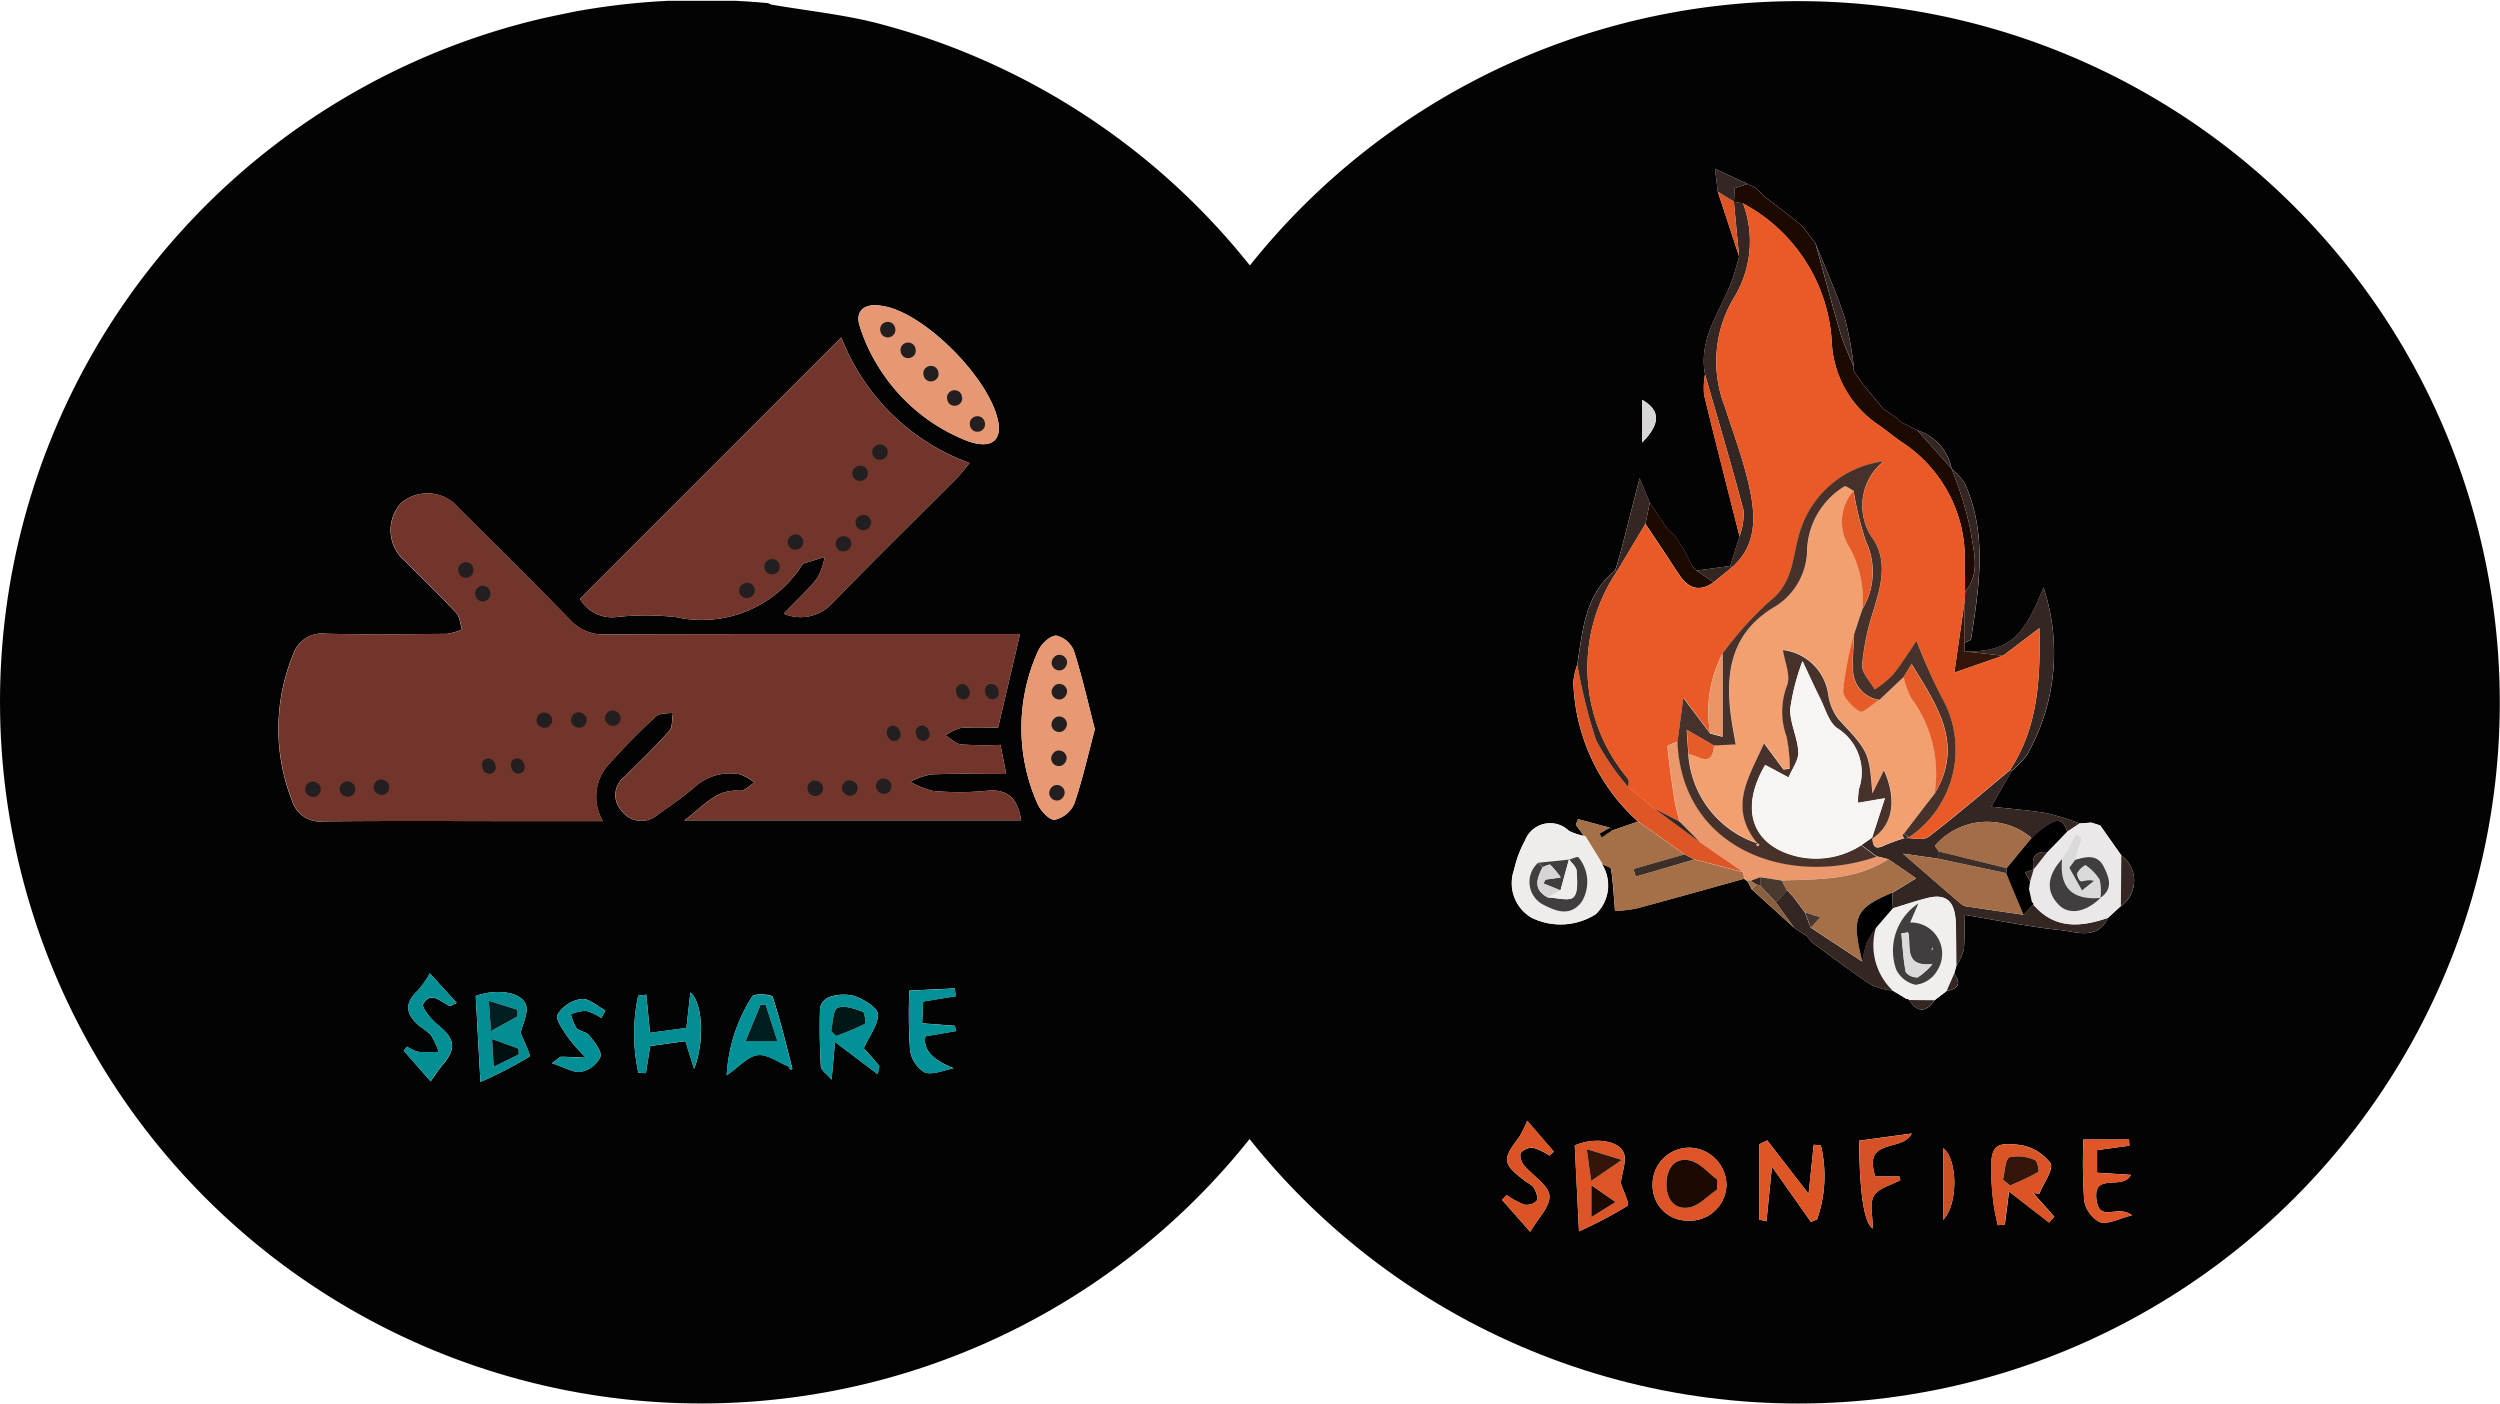 <svg xmlns="http://www.w3.org/2000/svg" xmlns:xlink="http://www.w3.org/1999/xlink" width="114" height="64" viewBox="0 0 114 64">
  <defs>
    <style>
      .cls-1 {
        fill: #fff;
      }

      .cls-2 {
        clip-path: url(#clip-path);
      }

      .cls-3 {
        fill: #030303;
      }

      .cls-4 {
        fill: #71352b;
      }

      .cls-5 {
        fill: #e59873;
      }

      .cls-6 {
        fill: #e79974;
      }

      .cls-7 {
        fill: #048d92;
      }

      .cls-8 {
        fill: #038d92;
      }

      .cls-9 {
        fill: #029197;
      }

      .cls-10 {
        fill: #029196;
      }

      .cls-11 {
        fill: #038f94;
      }

      .cls-12 {
        fill: #029096;
      }

      .cls-13 {
        fill: #001f20;
      }

      .cls-14 {
        fill: #000f10;
      }

      .cls-15 {
        fill: #001d1e;
      }

      .cls-16 {
        fill: #001717;
      }

      .cls-17 {
        fill: #231f20;
      }

      .cls-18 {
        clip-path: url(#clip-path-2);
      }

      .cls-19 {
        fill: #040303;
      }

      .cls-20 {
        fill: #332623;
      }

      .cls-21 {
        fill: #a56f47;
      }

      .cls-22 {
        fill: #1c0a02;
      }

      .cls-23 {
        fill: #eeedec;
      }

      .cls-24 {
        fill: #ea986c;
      }

      .cls-25 {
        fill: #eae8e8;
      }

      .cls-26 {
        fill: #f0efee;
      }

      .cls-27 {
        fill: #df5626;
      }

      .cls-28 {
        fill: #dd5526;
      }

      .cls-29 {
        fill: #db5426;
      }

      .cls-30 {
        fill: #d65226;
      }

      .cls-31 {
        fill: #e15626;
      }

      .cls-32 {
        fill: #cd4f25;
      }

      .cls-33 {
        fill: #331609;
      }

      .cls-34 {
        fill: #d7d5d5;
      }

      .cls-35 {
        fill: #8a5f3e;
      }

      .cls-36 {
        fill: #ea5a26;
      }

      .cls-37 {
        fill: #f3a071;
      }

      .cls-38 {
        fill: #46322a;
      }

      .cls-39 {
        fill: #f6f5f4;
      }

      .cls-40 {
        fill: #a36e47;
      }

      .cls-41 {
        fill: #3d2f28;
      }

      .cls-42 {
        fill: #413e3f;
      }

      .cls-43 {
        fill: #49382e;
      }

      .cls-44 {
        fill: #dbdada;
      }

      .cls-45 {
        fill: #eb9567;
      }

      .cls-46 {
        fill: #e55c29;
      }
    </style>
    <clipPath id="clip-path">
      <circle id="Ellipse_5169" data-name="Ellipse 5169" class="cls-1" cx="32" cy="32" r="32" transform="translate(-21755 -22269)"/>
    </clipPath>
    <clipPath id="clip-path-2">
      <circle id="Ellipse_5167" data-name="Ellipse 5167" class="cls-1" cx="32" cy="32" r="32" transform="translate(-22083 -22269)"/>
    </clipPath>
  </defs>
  <g id="Group_19280" data-name="Group 19280" transform="translate(21830 21922)">
    <g id="Mask_Group_664" data-name="Mask Group 664" class="cls-2" transform="translate(-75 347)">
      <g id="b" transform="translate(-21755 -22268.963)">
        <g id="c">
          <g id="Group_19276" data-name="Group 19276">
            <g id="Group_19275" data-name="Group 19275">
              <path id="Path_39172" data-name="Path 39172" class="cls-3" d="M28.68,0h6.2a.955.955,0,0,0,.294.173C36.756.447,38.365.612,39.92,1A31.983,31.983,0,1,1,.779,39.079c-.27-1.267-.521-2.54-.779-3.81V28.68c.19-.923.4-1.843.571-2.77A32.03,32.03,0,0,1,24.773.793C26.071.509,27.377.262,28.68,0ZM27.49,37.405a2.188,2.188,0,0,1,.327-2.653,29.523,29.523,0,0,1,2.109-2.134c.163-.15.5-.109.762-.155-.052.282-.014.649-.177.834-.641.723-1.347,1.392-2.031,2.078a1.052,1.052,0,0,0-.146,1.549,1.114,1.114,0,0,0,1.639.2c.577-.412,1.17-.809,1.7-1.273a2.416,2.416,0,0,1,2.058-.581,2.19,2.19,0,0,1,.669.379c-.222.132-.453.391-.663.373-1.11-.091-1.648.719-2.533,1.347H46.562c-.15-.968-.573-1.458-1.613-1.341a12.883,12.883,0,0,1-2.418,0,3.562,3.562,0,0,1-1.022-.422,3.565,3.565,0,0,1,.966-.332c1.112-.041,2.226-.016,3.407-.016-.1-.525-.175-.892-.262-1.328a16.754,16.754,0,0,1-1.777-.019c-.255-.027-.488-.268-.729-.412a2.195,2.195,0,0,1,.7-.34c.6-.051,1.207-.016,1.7-.016.352-1.5.669-2.859,1-4.265H45.446c-5.942,0-11.886-.01-17.828.014A2.038,2.038,0,0,1,26,28.233c-1.664-1.714-3.367-3.392-5.061-5.079a1.859,1.859,0,0,0-2.653-.251,1.84,1.84,0,0,0,.2,2.663c.768.785,1.567,1.541,2.315,2.344.167.179.181.5.266.756a2.738,2.738,0,0,1-.694.2c-1.841.017-3.683.043-5.522-.006a1.393,1.393,0,0,0-1.491.956,8.941,8.941,0,0,0-.041,6.669,1.336,1.336,0,0,0,1.413.935c2.875-.033,5.75-.014,8.622-.014h4.127Zm8.249-9.458a1.957,1.957,0,0,0,2.167-.43c1.885-1.95,3.825-3.847,5.74-5.769.192-.192.354-.418.566-.673a9.85,9.85,0,0,1-5.845-5.728L26.446,27.269a1.689,1.689,0,0,0,1.675.83,12.124,12.124,0,0,1,2.708.006,5.434,5.434,0,0,0,5.746-2.379.176.176,0,0,1,.068-.068c.321-.1.643-.2.964-.3a3.173,3.173,0,0,1-.34.974c-.428.54-.945,1.009-1.528,1.615Zm4.193-14.073c-.7.006-.906.426-.729.96a7.858,7.858,0,0,0,.884,1.9A8.292,8.292,0,0,0,44.1,20.065c1.044.387,1.588.027,1.419-.873-.358-1.907-3.221-4.838-5.133-5.252-.157-.035-.317-.049-.449-.068Zm9.993,19.342c-.305-1.178-.575-2.391-.952-3.569a1.163,1.163,0,0,0-.809-.7c-.278,0-.688.381-.822.69a8.484,8.484,0,0,0-.031,6.982c.134.315.54.748.781.725a1.28,1.28,0,0,0,.89-.717c.373-1.079.62-2.2.943-3.409ZM21.91,49.3a19,19,0,0,0,2.231-1.153c.08-.054-.276-.76-.4-1.083.091-.42.36-.908.243-1.273-.19-.6-1.337-.758-2.292-.412.064,1.158.128,2.338.216,3.921Zm9.74-.6c.5-1.258.381-3.042-.169-3.479L31.3,46.836l-1.66.224-.169-1.738-.367.041a8.232,8.232,0,0,0,.008,3.526l.34.01c.062-.391.124-.781.2-1.236.554-.078,1.085-.15,1.6-.222.124.389.222.7.4,1.263Zm1.483.3c.577-.4.976-.877,1.421-.925s.941.33,1.415.521c.019.192.171.126.163.1-.28-1.1-.546-2.206-.9-3.281-.035-.109-.83-.167-.929-.017a7.383,7.383,0,0,0-1.164,3.6Zm6.257-1.24c.272-.6.671-1.1.639-1.559-.021-.3-.63-.655-1.042-.816a2.033,2.033,0,0,0-1.133.029.712.712,0,0,0-.459.49c-.035.9-.012,1.8.035,2.7.008.15.231.29.492.589.058-.657.1-1.087.154-1.718l1.948,1.471c.047-.268.089-.354.064-.385-.266-.319-.542-.628-.7-.8ZM19.638,49.276c.206-.286.354-.525.535-.739.653-.764.579-1.205-.2-1.831-.307-.247-.762-.812-.676-.956.363-.622.8-.091,1.209.086.039.016.109-.045.321-.14-.428-.47-.818-.9-1.226-1.349a4.481,4.481,0,0,1-.552.791c-.649.591-.519,1.11.082,1.617a2.994,2.994,0,0,1,.527.42,4.115,4.115,0,0,1,.352.754,7.055,7.055,0,0,1-.929,0,1.909,1.909,0,0,1-.523-.239l-.148.185c.393.447.785.894,1.234,1.407ZM43.5,48.681q-1.489-.585-1.3-1.464l1.38-.237-.031-.241-1.5-.115c.016-.371.029-.682.045-.993.533-.087,1.007-.165,1.481-.241l-.033-.358c-.686.033-1.372.068-2.076.1a24.191,24.191,0,0,0,.031,2.7,1.4,1.4,0,0,0,.663,1.03c.375.136.884-.107,1.337-.187Zm-16.08-2.3.189-.342c-.365-.19-.752-.56-1.094-.523a1.543,1.543,0,0,0-1.09.711c-.111.235.278.744.507,1.087a8.05,8.05,0,0,0,.791.882c-.377-.017-.754-.039-1.131-.047-.051,0-.1.066-.43.294.568.183.974.445,1.335.391a1.24,1.24,0,0,0,.884-.686c.068-.27-.286-.68-.519-.978-.126-.161-.437-.173-.575-.33a2.025,2.025,0,0,1-.251-.63,1.957,1.957,0,0,1,.682-.157,2.6,2.6,0,0,1,.7.327Z"/>
              <path id="Path_39173" data-name="Path 39173" class="cls-4" d="M27.49,37.405H23.364c-2.875,0-5.75-.019-8.622.014a1.334,1.334,0,0,1-1.413-.935,8.941,8.941,0,0,1,.041-6.669,1.391,1.391,0,0,1,1.491-.956c1.839.049,3.681.023,5.522.006a2.609,2.609,0,0,0,.694-.2c-.086-.257-.1-.577-.266-.756-.748-.8-1.547-1.559-2.315-2.344a1.84,1.84,0,0,1-.2-2.663,1.859,1.859,0,0,1,2.653.251c1.695,1.685,3.4,3.363,5.061,5.079a2.038,2.038,0,0,0,1.615.659c5.942-.021,11.886-.014,17.828-.014h1.061c-.328,1.405-.645,2.762-1,4.265-.49,0-1.1-.033-1.7.016a2.175,2.175,0,0,0-.7.34c.243.144.474.383.729.412a16.754,16.754,0,0,0,1.777.019c.086.435.157.8.262,1.328-1.18,0-2.3-.025-3.407.016a3.457,3.457,0,0,0-.966.332,3.562,3.562,0,0,0,1.022.422,12.721,12.721,0,0,0,2.418,0c1.038-.117,1.464.375,1.613,1.341H31.212c.884-.626,1.423-1.436,2.533-1.347.21.017.441-.241.663-.373a2.19,2.19,0,0,0-.669-.379,2.427,2.427,0,0,0-2.058.581c-.533.465-1.125.861-1.7,1.273a1.114,1.114,0,0,1-1.639-.2,1.053,1.053,0,0,1,.146-1.549c.684-.686,1.39-1.353,2.031-2.078.163-.185.122-.55.177-.834-.259.047-.6,0-.762.155a29.521,29.521,0,0,0-2.109,2.134A2.188,2.188,0,0,0,27.5,37.4Z"/>
              <path id="Path_39174" data-name="Path 39174" class="cls-4" d="M35.739,27.947c.583-.6,1.1-1.075,1.528-1.615a3.173,3.173,0,0,0,.34-.974c-.321.1-.643.2-.964.3-.027.008-.051.041-.068.068a5.434,5.434,0,0,1-5.746,2.379,12.01,12.01,0,0,0-2.708-.006,1.689,1.689,0,0,1-1.675-.83L38.367,15.35a9.85,9.85,0,0,0,5.845,5.728c-.212.255-.373.478-.566.673-1.915,1.922-3.854,3.817-5.74,5.769a1.957,1.957,0,0,1-2.167.43Z"/>
              <path id="Path_39175" data-name="Path 39175" class="cls-5" d="M39.934,13.874c.132.019.293.035.449.068,1.913.416,4.774,3.347,5.133,5.252.169.9-.375,1.26-1.419.873a8.3,8.3,0,0,1-4.008-3.328,7.931,7.931,0,0,1-.884-1.9c-.177-.535.035-.954.729-.96Z"/>
              <path id="Path_39176" data-name="Path 39176" class="cls-6" d="M49.927,33.216c-.323,1.207-.57,2.331-.943,3.409a1.28,1.28,0,0,1-.89.717c-.239.023-.647-.41-.781-.725a8.477,8.477,0,0,1,.031-6.982c.136-.309.544-.692.822-.69a1.155,1.155,0,0,1,.809.7C49.351,30.826,49.622,32.039,49.927,33.216Z"/>
              <path id="Path_39177" data-name="Path 39177" class="cls-7" d="M21.91,49.3c-.087-1.584-.152-2.762-.216-3.921.954-.346,2.1-.185,2.292.412.117.365-.152.855-.243,1.273.122.323.48,1.028.4,1.083A19.462,19.462,0,0,1,21.912,49.3Zm.48-2.317c.544-.3.881-.488,1.217-.673v-.3l-1.312-.41c.037.533.056.83.1,1.384Zm.049.363.074,1.26,1.145-.564-.017-.262c-.352-.126-.7-.255-1.2-.433Z"/>
              <path id="Path_39178" data-name="Path 39178" class="cls-8" d="M31.65,48.7c-.181-.566-.28-.875-.4-1.263-.515.072-1.044.146-1.6.222-.072.455-.134.846-.2,1.236l-.34-.01a8.263,8.263,0,0,1-.008-3.526l.367-.041.169,1.738,1.66-.224.183-1.611c.55.437.663,2.222.169,3.479Z"/>
              <path id="Path_39179" data-name="Path 39179" class="cls-9" d="M33.133,49.007a7.383,7.383,0,0,1,1.164-3.6c.1-.148.894-.089.929.017.358,1.075.624,2.181.9,3.281.006.025-.146.091-.163-.1-.472-.19-.966-.57-1.415-.521s-.842.525-1.421.925ZM34,47.437h1.45c-.192-.6-.363-1.123-.533-1.648l-.237-.008L34,47.437Z"/>
              <path id="Path_39180" data-name="Path 39180" class="cls-10" d="M39.39,47.767c.154.175.43.484.7.8.025.029-.016.117-.064.385l-1.948-1.471c-.056.634-.1,1.061-.154,1.718-.259-.3-.484-.439-.492-.589-.047-.9-.068-1.8-.035-2.7a.712.712,0,0,1,.459-.49,2.016,2.016,0,0,1,1.133-.029c.412.161,1.02.513,1.042.816.031.465-.367.956-.639,1.559ZM37.9,46.974l.231.227a12.988,12.988,0,0,0,1.3-.548c.06-.033,0-.527-.087-.558-.375-.126-.853-.311-1.151-.171-.214.1-.2.682-.292,1.048Z"/>
              <path id="Path_39181" data-name="Path 39181" class="cls-11" d="M19.638,49.276c-.449-.511-.842-.958-1.234-1.407l.148-.185a1.878,1.878,0,0,0,.523.239,7.053,7.053,0,0,0,.929,0,4.388,4.388,0,0,0-.352-.754,2.924,2.924,0,0,0-.527-.42c-.6-.507-.729-1.026-.082-1.617a4.481,4.481,0,0,0,.552-.791l1.226,1.349c-.21.1-.282.157-.321.14-.408-.177-.847-.706-1.209-.086-.084.144.369.709.676.956.781.626.855,1.067.2,1.831-.181.212-.33.453-.535.739Z"/>
              <path id="Path_39182" data-name="Path 39182" class="cls-9" d="M43.5,48.681c-.451.08-.962.323-1.337.187a1.42,1.42,0,0,1-.663-1.03,24.667,24.667,0,0,1-.031-2.7l2.076-.1.033.358c-.474.078-.949.155-1.481.241-.014.311-.027.62-.045.993l1.5.115.031.241-1.38.237q-.192.877,1.3,1.464Z"/>
              <path id="Path_39183" data-name="Path 39183" class="cls-12" d="M27.42,46.385a2.543,2.543,0,0,0-.7-.327,1.948,1.948,0,0,0-.682.157,2.025,2.025,0,0,0,.251.63c.138.157.449.169.575.33.233.3.587.708.519.978a1.235,1.235,0,0,1-.884.686c-.36.054-.768-.208-1.335-.391.327-.227.379-.3.43-.294.377.008.754.029,1.131.047a8.255,8.255,0,0,1-.791-.882c-.231-.342-.618-.851-.507-1.087a1.547,1.547,0,0,1,1.09-.711c.342-.037.727.332,1.094.523l-.189.342Z"/>
              <path id="Path_39184" data-name="Path 39184" class="cls-13" d="M22.39,46.984c-.039-.554-.058-.851-.1-1.384l1.312.41v.3l-1.217.673Z"/>
              <path id="Path_39185" data-name="Path 39185" class="cls-14" d="M22.44,47.347l1.2.433.017.262-1.145.564-.074-1.26Z"/>
              <path id="Path_39186" data-name="Path 39186" class="cls-15" d="M34,47.439l.68-1.656.237.008c.169.525.34,1.05.533,1.648H34Z"/>
              <path id="Path_39187" data-name="Path 39187" class="cls-16" d="M37.9,46.974c.089-.367.078-.949.292-1.048.3-.14.777.045,1.151.171.087.029.148.525.087.558a13.183,13.183,0,0,1-1.3.548l-.231-.227Z"/>
            </g>
            <rect id="Rectangle_7489" data-name="Rectangle 7489" class="cls-17" width="0.711" height="0.711" rx="0.356" transform="matrix(0.866, 0.5, -0.5, 0.866, 41.281, 15.453)"/>
            <rect id="Rectangle_7490" data-name="Rectangle 7490" class="cls-17" width="0.711" height="0.711" rx="0.356" transform="matrix(0.866, 0.5, -0.5, 0.866, 43.399, 17.626)"/>
            <rect id="Rectangle_7491" data-name="Rectangle 7491" class="cls-17" width="0.711" height="0.711" rx="0.356" transform="matrix(0.866, 0.5, -0.5, 0.866, 40.352, 14.508)"/>
            <rect id="Rectangle_7492" data-name="Rectangle 7492" class="cls-17" width="0.711" height="0.711" rx="0.356" transform="matrix(0.866, 0.5, -0.5, 0.866, 42.321, 16.515)"/>
            <rect id="Rectangle_7493" data-name="Rectangle 7493" class="cls-17" width="0.711" height="0.711" rx="0.356" transform="matrix(0.866, 0.5, -0.5, 0.866, 44.44, 18.811)"/>
            <rect id="Rectangle_7494" data-name="Rectangle 7494" class="cls-17" width="0.711" height="0.711" rx="0.356" transform="translate(48.554 31.067) rotate(74.61)"/>
            <rect id="Rectangle_7495" data-name="Rectangle 7495" class="cls-17" width="0.711" height="0.711" rx="0.356" transform="translate(48.535 34.103) rotate(74.61)"/>
            <rect id="Rectangle_7496" data-name="Rectangle 7496" class="cls-17" width="0.711" height="0.711" rx="0.356" transform="translate(48.555 29.741) rotate(74.61)"/>
            <rect id="Rectangle_7497" data-name="Rectangle 7497" class="cls-17" width="0.711" height="0.711" rx="0.356" transform="translate(48.549 32.552) rotate(74.61)"/>
            <rect id="Rectangle_7498" data-name="Rectangle 7498" class="cls-17" width="0.711" height="0.711" rx="0.356" transform="translate(48.445 35.676) rotate(74.61)"/>
            <rect id="Rectangle_7499" data-name="Rectangle 7499" class="cls-17" width="0.711" height="0.711" rx="0.356" transform="matrix(-0.466, 0.885, -0.885, -0.466, 39.7, 21.396)"/>
            <rect id="Rectangle_7500" data-name="Rectangle 7500" class="cls-17" width="0.711" height="0.711" rx="0.356" transform="matrix(-0.466, 0.885, -0.885, -0.466, 35.685, 25.655)"/>
            <rect id="Rectangle_7501" data-name="Rectangle 7501" class="cls-17" width="0.711" height="0.711" rx="0.356" transform="matrix(-0.466, 0.885, -0.885, -0.466, 40.608, 20.432)"/>
            <rect id="Rectangle_7502" data-name="Rectangle 7502" class="cls-17" width="0.711" height="0.711" rx="0.356" transform="matrix(-0.466, 0.885, -0.885, -0.466, 38.941, 24.609)"/>
            <rect id="Rectangle_7503" data-name="Rectangle 7503" class="cls-17" width="0.711" height="0.711" rx="0.356" transform="matrix(-0.466, 0.885, -0.885, -0.466, 39.848, 23.643)"/>
            <rect id="Rectangle_7504" data-name="Rectangle 7504" class="cls-17" width="0.711" height="0.711" rx="0.356" transform="matrix(0.779, 0.627, -0.627, 0.779, 21.962, 26.53)"/>
            <rect id="Rectangle_7505" data-name="Rectangle 7505" class="cls-17" width="0.711" height="0.711" rx="0.356" transform="matrix(0.779, 0.627, -0.627, 0.779, 21.188, 25.455)"/>
            <rect id="Rectangle_7506" data-name="Rectangle 7506" class="cls-17" width="0.711" height="0.711" rx="0.356" transform="matrix(-0.466, 0.885, -0.885, -0.466, 36.755, 24.532)"/>
            <rect id="Rectangle_7507" data-name="Rectangle 7507" class="cls-17" width="0.711" height="0.711" rx="0.356" transform="matrix(-0.466, 0.885, -0.885, -0.466, 34.542, 26.737)"/>
            <rect id="Rectangle_7508" data-name="Rectangle 7508" class="cls-17" width="0.711" height="0.711" rx="0.356" transform="translate(16.298 36.167) rotate(160.96)"/>
            <rect id="Rectangle_7509" data-name="Rectangle 7509" class="cls-17" width="0.711" height="0.711" rx="0.356" transform="translate(17.845 36.08) rotate(160.96)"/>
            <rect id="Rectangle_7510" data-name="Rectangle 7510" class="cls-17" width="0.711" height="0.711" rx="0.356" transform="translate(14.723 36.174) rotate(160.96)"/>
            <rect id="Rectangle_7511" data-name="Rectangle 7511" class="cls-17" width="0.711" height="0.711" rx="0.356" transform="translate(26.849 33.016) rotate(160.96)"/>
            <rect id="Rectangle_7512" data-name="Rectangle 7512" class="cls-17" width="0.711" height="0.711" rx="0.356" transform="translate(28.396 32.932) rotate(160.96)"/>
            <rect id="Rectangle_7513" data-name="Rectangle 7513" class="cls-17" width="0.711" height="0.711" rx="0.356" transform="translate(25.274 33.024) rotate(160.96)"/>
            <rect id="Rectangle_7514" data-name="Rectangle 7514" class="cls-17" width="0.711" height="0.711" rx="0.356" transform="translate(39.202 36.119) rotate(160.96)"/>
            <rect id="Rectangle_7515" data-name="Rectangle 7515" class="cls-17" width="0.711" height="0.711" rx="0.356" transform="translate(40.749 36.033) rotate(160.96)"/>
            <rect id="Rectangle_7516" data-name="Rectangle 7516" class="cls-17" width="0.711" height="0.711" rx="0.356" transform="translate(37.625 36.129) rotate(160.96)"/>
            <rect id="Rectangle_7517" data-name="Rectangle 7517" class="cls-17" width="0.597" height="0.711" rx="0.297" transform="translate(44.304 31.748) rotate(160.96)"/>
            <rect id="Rectangle_7518" data-name="Rectangle 7518" class="cls-17" width="0.597" height="0.711" rx="0.297" transform="translate(45.626 31.741) rotate(160.96)"/>
            <rect id="Rectangle_7519" data-name="Rectangle 7519" class="cls-17" width="0.597" height="0.711" rx="0.297" transform="translate(41.146 33.644) rotate(160.96)"/>
            <rect id="Rectangle_7520" data-name="Rectangle 7520" class="cls-17" width="0.597" height="0.711" rx="0.297" transform="translate(42.469 33.638) rotate(160.96)"/>
            <rect id="Rectangle_7521" data-name="Rectangle 7521" class="cls-17" width="0.597" height="0.711" rx="0.297" transform="translate(22.688 35.14) rotate(160.96)"/>
            <rect id="Rectangle_7522" data-name="Rectangle 7522" class="cls-17" width="0.597" height="0.711" rx="0.297" transform="translate(24.008 35.131) rotate(160.96)"/>
          </g>
        </g>
      </g>
    </g>
    <g id="Mask_Group_662" data-name="Mask Group 662" class="cls-18" transform="translate(303 347)">
      <g id="b-2" data-name="b" transform="translate(-22082.961 -22269)">
        <g id="c-2" data-name="c">
          <g id="Group_19272" data-name="Group 19272">
            <path id="Path_39056" data-name="Path 39056" class="cls-19" d="M0,35.32V28.731c.064-.1.165-.185.185-.29.272-1.454.453-2.927.807-4.36A31.982,31.982,0,1,1,39.077,63.217c-1.392.3-2.8.525-4.2.783h-6.2c-.923-.19-1.843-.4-2.77-.571A32.029,32.029,0,0,1,.793,39.227C.509,37.928.262,36.622,0,35.32Zm32.354,7.361.208.274c.912.661,1.808,1.343,2.744,1.965a3.125,3.125,0,0,0,.964.251l0,0c.212.128.426.257.638.383l.066-.006.043.051c.383.587.77.573,1.162.012l.552-.42c.482-.1.707-.311.34-.779l.1-.367a2.79,2.79,0,0,0,.346-.77,14.145,14.145,0,0,0,.016-1.559c1.59.262,2.989.552,4.4.7.744.08,1.666.465,2.157-.566.194-.177.389-.356.585-.533a1.42,1.42,0,0,0,.019-2.309q-.481-.682-.962-1.366l-.4-.13-.542.039a11.46,11.46,0,0,0-1.5-.468c-.832-.144-1.679-.2-2.531-.3.346-.6.638-1.116.931-1.629a3.959,3.959,0,0,0,.7-.721,9.42,9.42,0,0,0,.754-7.644c-.857,2.132-1.477,2.97-3.609,2.919v-.395c.1-.058.3-.1.307-.177.373-2.385.758-4.778-.288-7.1a2.948,2.948,0,0,0-.6-.663h0A2.293,2.293,0,0,0,37.4,19.625h0l-.777-.387-.19-.19-.583-.395c-.323-.387-.643-.774-.966-1.158l-.391-.585v-.192a15.684,15.684,0,0,0-.412-2.231c-.379-1.151-.88-2.26-1.331-3.386h0l-.585-.776c-.321-.257-.643-.513-.964-.772l-.776-.585h0l-.389-.391c-.128-.064-.255-.128-.383-.19-.457-.21-.912-.422-1.487-.688l.126,1.04q.487,1.481.976,2.96c-.076.262-.146.529-.225.789-.468,1.52-1.668,2.83-1.331,4.583a3.408,3.408,0,0,0-.043.937c.521,2.156,1.075,4.3,1.617,6.453q-.213.673-.428,1.347l-1.535.212-.19-.19-.389-.779h0c-.13-.192-.259-.387-.389-.581h0l-.389-.387h0l-.389-.581h0l-.389-.581h0c-.155-.373-.309-.748-.461-1.114-.305,1.193-.585,2.288-.869,3.382-.072.274-.161.542-.241.814-1.39,1.112-1.485,2.744-1.734,4.315a3.1,3.1,0,0,0-.179.772,8.928,8.928,0,0,0,2.949,6.375l-1.184.408c-.035-.041-.068-.086-.1-.128l-1.45-.391-.1.253.373.511a2.544,2.544,0,0,1-.692-.231,1.224,1.224,0,0,0-1.992.43A5.12,5.12,0,0,0,19,39.66a1.826,1.826,0,0,0,.787,2.183,2.99,2.99,0,0,0,2.933-.152,1.814,1.814,0,0,0,.282-2.292c.148.074.41.132.424.227.087.6.121,1.217.179,1.907a6.144,6.144,0,0,0,.958-.107c1.648-.439,3.289-.9,4.931-1.361a.233.233,0,0,0,.144.1l.2.387q.968.875,1.934,1.751l0,0,.589.391-.008-.01ZM30.185,55.616c.109.025.22.051.328.074.076-.76.152-1.518.251-2.49.694.983,1.234,1.751,1.775,2.519l.28-.113a5.953,5.953,0,0,0,.173-3.376l-.325-.029c-.072.69-.144,1.378-.235,2.241-.7-.91-1.294-1.675-1.885-2.441l-.362.179v3.438Zm-6.317-1.67c.064-.525.286-1.04.13-1.388-.262-.593-1.423-.69-2.229-.323.06,1.2.119,2.387.194,3.913a18.863,18.863,0,0,0,2.218-1.168c.1-.066-.216-.727-.315-1.032Zm17.7.379L43.4,55.748l.235-.268-.96-1.085c.091.017.181.035.272.054.194-.482.678-1.135.517-1.409a2.155,2.155,0,0,0-1.446-.836c-1.1-.142-1.275.1-1.259,1.232a13.806,13.806,0,0,0,.111,1.444c.039.33.124.657.189.985l.325-.021c.056-.443.113-.886.192-1.522Zm-12.881-.3a1.725,1.725,0,0,0-1.724-1.691A1.676,1.676,0,0,0,25.32,54.09a1.587,1.587,0,0,0,1.6,1.57,1.671,1.671,0,0,0,1.767-1.635Zm-10.025.468-.206.222c.4.459.811.917,1.283,1.456.348-.61.935-1.178.875-1.664s-.776-.9-1.168-1.38c-.115-.14-.206-.447-.132-.56a.679.679,0,0,1,.568-.225,2.866,2.866,0,0,1,.735.354l.2-.183c-.383-.441-.764-.882-1.215-1.405a4.8,4.8,0,0,1-.371.75c-.776,1.017-.758,1.207.245,1.973.154.117.354.2.445.358s.19.455.111.568a.643.643,0,0,1-.568.173,3.9,3.9,0,0,1-.8-.433Zm16.811-.844c-.571-1.819,1.225-1.081,1.664-1.963l-2.4.328q.029,3.633.626,4.006c0-.544-.163-1.125.047-1.495.2-.352.787-.482,1.205-.711l-.043-.167h-1.1Zm10.113-1.205,1.477-.2-.019-.282h-2.08A24.692,24.692,0,0,0,45,54.741a1.374,1.374,0,0,0,.717.989c.358.117.844-.159,1.462-.311-.647-.517-1.467.344-1.615-.684-.19-1.322,1.186-.424,1.569-1.162l-1.545-.1V52.446Zm-7.019,3.182c.711-.739.651-2.793,0-3.269ZM24.846,20.177c.853-.867.822-1.471,0-1.944Z"/>
            <path id="Path_39057" data-name="Path 39057" class="cls-20" d="M46.09,41.849c-.494,1.03-1.413.645-2.157.566-1.415-.152-2.814-.439-4.4-.7a14.145,14.145,0,0,1-.016,1.559,2.764,2.764,0,0,1-.346.77c-.008-.641,0-1.283-.023-1.924-.023-.811-.27-1.415-1.261-1.176-.542.13-1.071.315-1.607.476l-.023-.711,1.077-.659c-.437-.3-.849-.585-1.261-.867l-.527-.13c-.233-.171-.466-.344-.7-.515l.5-.348c.023.328.06.6.515.375a8.518,8.518,0,0,1,.966-.35c.363-.01.84.126,1.075-.052,1.279-.978,2.5-2.033,3.736-3.061l.058.054c-.293.513-.587,1.024-.931,1.627.849.1,1.7.155,2.531.3a11.665,11.665,0,0,1,1.5.468c-.189.126-.379.253-.568.377-.243-.807-.688-.443-1.094-.175a4.741,4.741,0,0,0-.529.463,3.147,3.147,0,0,0-4.4.338c-.021.023.109.181.169.274v.336l-1.638-.239c1.052.914,1.866,1.629,2.692,2.33a.75.75,0,0,0,.363.1q1.227.184,2.453.36l.439-.463c.974,1.131,2.163,1.034,3.413.6Z"/>
            <path id="Path_39058" data-name="Path 39058" class="cls-21" d="M22.193,38.115l-.373-.511.1-.253,1.452.391-.474.274.1.173.474-.319,1.184-.408q1.055.749,2.113,1.5l-2.327.669.109.346,2.671-.783,2.231.581.047.3c-1.642.455-3.283.919-4.931,1.361a5.686,5.686,0,0,1-.958.107c-.058-.692-.091-1.3-.179-1.907-.014-.093-.276-.152-.424-.227l.031.008c-.264-.43-.527-.859-.791-1.289h-.058Z"/>
            <path id="Path_39059" data-name="Path 39059" class="cls-22" d="M34.49,16.715v.192l.391.585c.323.387.643.774.966,1.158l.583.395.19.19.777.389h0l1.551,1.743h0a16.706,16.706,0,0,1,.871,2.824c.122.914.48,1.926-.249,2.795-.006-.418-.017-.836-.019-1.252a6.326,6.326,0,0,0-2.869-5.571c-.373-.251-.713-.548-1.083-.8a4.8,4.8,0,0,1-2.107-3.71,7.666,7.666,0,0,0-4.053-6.377l-.416-.07.008-.01.029-.612.008-.008.581-.19c.128.064.255.128.383.19l.389.391h0q.388.292.776.585c.321.257.643.513.964.772l.585.776h0c.381,1.378.746,2.764,1.151,4.136.15.507.391.989.591,1.481Z"/>
            <path id="Path_39060" data-name="Path 39060" class="cls-23" d="M22.193,38.115h-.006l.064,0c.264.43.527.859.791,1.289l-.031-.008a1.811,1.811,0,0,1-.282,2.292,2.99,2.99,0,0,1-2.933.152,1.827,1.827,0,0,1-.787-2.183,5.011,5.011,0,0,1,.5-1.345,1.223,1.223,0,0,1,1.992-.43,2.522,2.522,0,0,0,.692.231ZM20.1,39.341a1.222,1.222,0,0,0-.237.29,1.163,1.163,0,0,0,.5,1.64c.564.29,1.2.542,1.72-.142a1.765,1.765,0,0,0-.144-2.033c-.064-.054-.272.06-.412.1l-1.425.146Z"/>
            <path id="Path_39061" data-name="Path 39061" class="cls-24" d="M29.5,40.066l-.047-.3L27.5,38.42l-.723-.735-.235-.231.006.008c-.078-.332-.175-.661-.227-1-.124-.807-.237-1.615-.317-2.426-.006-.058.3-.146.461-.222.214,4.912,5.069,6.622,9.081,5.232l.527.13c-1.491.968-3.188.91-4.861.974L30.228,40l-.439.157a.105.105,0,0,0-.144,0,.238.238,0,0,1-.144-.1Z"/>
            <path id="Path_39062" data-name="Path 39062" class="cls-25" d="M44.22,37.925c.189-.126.379-.253.568-.377l.542-.039.4.13q.481.682.962,1.366c-.006.77-.014,1.539-.019,2.309-.194.177-.389.356-.585.533-1.25.437-2.439.535-3.413-.6a.09.09,0,0,0-.056-.117c-.045-.2-.091-.4-.136-.6l.051-.35.159-.546L42.64,39.6l.058.041.62-.783.9-.929Zm1.522,3.022h0c.6-.4.412-.915.167-1.407-.3-.606-.814-.476-1.318-.323L44.9,38.2l-.27-.148-.634,1.127c-.694.762-.744,1.481-.148,2.089.463.472,1.221.346,1.9-.317Z"/>
            <path id="Path_39063" data-name="Path 39063" class="cls-26" d="M36.274,41.417c.535-.159,1.065-.344,1.607-.476.991-.239,1.238.367,1.261,1.176.019.641.017,1.283.023,1.924l-.1.367c-.113.26-.227.521-.34.779l-.552.42L37.013,45.6l-.043-.051-.066.006c-.212-.128-.426-.257-.638-.383l0,0a2.855,2.855,0,0,1-.768-2.859l.774-.9Zm1.166-.227a2.588,2.588,0,0,0-1.011,3.022,1.289,1.289,0,0,0,.884.69,1.3,1.3,0,0,0,.96-.606,1.426,1.426,0,0,0-1.209-2.231c.1-.224.192-.445.377-.875Z"/>
            <path id="Path_39064" data-name="Path 39064" class="cls-20" d="M29.027,9.2l.416.07A4.929,4.929,0,0,1,29,13.625a5.644,5.644,0,0,0-.387,4.919c.393,1.223.851,2.432,1.121,3.681.282,1.3.362,2.638-.807,3.654-.023-.025-.049-.049-.072-.074q.213-.673.428-1.345a3.066,3.066,0,0,0,.189-1.172c-.55-2.082-1.168-4.146-1.763-6.218-.336-1.755.863-3.063,1.331-4.583.08-.262.152-.527.225-.789l-.239-2.5Z"/>
            <path id="Path_39065" data-name="Path 39065" class="cls-27" d="M27.5,38.42l1.955,1.349-2.231-.581-.453-.231q-1.055-.749-2.113-1.5a8.925,8.925,0,0,1-2.949-6.375,3.167,3.167,0,0,1,.179-.772,24.96,24.96,0,0,0,.847,3.419A11.268,11.268,0,0,0,24.226,35.9l-.006-.01,1.172.974-.006-.006L27.5,38.418Z"/>
            <path id="Path_39066" data-name="Path 39066" class="cls-27" d="M30.185,55.616V52.177L30.546,52c.591.766,1.184,1.532,1.885,2.441.089-.863.163-1.551.235-2.241l.325.029a5.951,5.951,0,0,1-.173,3.376l-.28.113c-.54-.768-1.081-1.535-1.775-2.519-.1.972-.173,1.73-.251,2.49-.109-.025-.22-.051-.328-.074Z"/>
            <path id="Path_39067" data-name="Path 39067" class="cls-28" d="M23.866,53.948c.1.305.412.966.315,1.032a18.862,18.862,0,0,1-2.218,1.168c-.076-1.526-.136-2.717-.194-3.913.807-.367,1.967-.268,2.229.323.154.348-.068.863-.13,1.388ZM22.317,52.4c.084.6.13.935.2,1.448l1.4-.958-1.6-.492Zm.21,3.092,1.1-.682-1.1-.762V55.5Z"/>
            <path id="Path_39068" data-name="Path 39068" class="cls-20" d="M39.532,29.7c2.132.051,2.752-.787,3.609-2.919a9.427,9.427,0,0,1-.754,7.644,3.827,3.827,0,0,1-.7.721l-.058-.054c1.277-1.946,1.372-4.126,1.331-6.451L41.3,29.9q-.883-.1-1.765-.2Z"/>
            <path id="Path_39069" data-name="Path 39069" class="cls-29" d="M41.567,54.327c-.08.634-.136,1.079-.192,1.522l-.325.021c-.064-.328-.15-.653-.189-.985a13.847,13.847,0,0,1-.111-1.444c-.016-1.135.165-1.376,1.259-1.232a2.151,2.151,0,0,1,1.446.836c.161.274-.323.927-.517,1.409-.091-.017-.181-.035-.272-.054l.96,1.085-.235.268-1.829-1.423Zm-.274-.538.332.272c.43-.2.871-.381,1.277-.62.049-.029-.043-.507-.144-.536a1.878,1.878,0,0,0-1.158-.136c-.214.1-.214.663-.309,1.02Z"/>
            <path id="Path_39070" data-name="Path 39070" class="cls-28" d="M28.688,54.026a1.669,1.669,0,0,1-1.767,1.635,1.583,1.583,0,0,1-1.6-1.57,1.673,1.673,0,0,1,1.644-1.755,1.722,1.722,0,0,1,1.724,1.691Zm-.431.22,0-.466c-.416-.3-.8-.777-1.256-.869-.682-.134-1.044.379-1.053,1.061s.344,1.2,1.03,1.088C27.439,54.984,27.833,54.529,28.257,54.245Z"/>
            <path id="Path_39071" data-name="Path 39071" class="cls-29" d="M18.663,54.494a3.812,3.812,0,0,0,.8.433.633.633,0,0,0,.568-.173c.08-.113-.012-.4-.111-.568s-.293-.241-.445-.358c-1-.764-1.02-.956-.245-1.973a4.8,4.8,0,0,0,.371-.75c.451.521.834.962,1.215,1.405l-.2.183a2.774,2.774,0,0,0-.735-.354.679.679,0,0,0-.568.225c-.076.113.016.42.132.56.393.476,1.106.882,1.168,1.38s-.527,1.055-.875,1.664l-1.283-1.456.206-.222Z"/>
            <path id="Path_39072" data-name="Path 39072" class="cls-30" d="M35.474,53.651h1.1l.043.167c-.418.227-1,.36-1.205.711-.21.369-.047.95-.047,1.495q-.6-.375-.626-4.006l2.4-.328c-.439.882-2.235.144-1.664,1.963Z"/>
            <path id="Path_39073" data-name="Path 39073" class="cls-31" d="M45.588,52.446v1.032l1.545.1c-.383.739-1.761-.159-1.569,1.162.15,1.028.968.167,1.615.684-.618.152-1.1.428-1.462.311A1.374,1.374,0,0,1,45,54.741a24.7,24.7,0,0,1-.033-2.779h2.08l.019.282-1.477.2Z"/>
            <path id="Path_39074" data-name="Path 39074" class="cls-20" d="M24.226,35.905a11.182,11.182,0,0,1-1.491-2.171,25.031,25.031,0,0,1-.847-3.419c.247-1.57.344-3.2,1.734-4.315l.07.062a7.84,7.84,0,0,0,.509,9.448c.066.089.019.262.025.395Z"/>
            <path id="Path_39075" data-name="Path 39075" class="cls-20" d="M35.5,42.313a2.856,2.856,0,0,0,.768,2.859,3.085,3.085,0,0,1-.964-.251c-.937-.624-1.833-1.306-2.744-1.965l-.208-.274.008.01-.589-.391,0,0-.832-1.155.5-.54a.285.285,0,0,1,.14.126l.189.208.49.659.268.7q1.175.773,2.35,1.547a5.752,5.752,0,0,1,.2-.863,4.17,4.17,0,0,1,.416-.671Z"/>
            <path id="Path_39076" data-name="Path 39076" class="cls-28" d="M27.707,17.071c.595,2.07,1.215,4.134,1.763,6.218a3.1,3.1,0,0,1-.189,1.172c-.544-2.15-1.1-4.3-1.617-6.453a3.408,3.408,0,0,1,.043-.937Z"/>
            <path id="Path_39077" data-name="Path 39077" class="cls-22" d="M27.13,25.827l.19.19.781.536c-.669.47-1.172.266-1.586-.373-.5-.77-1.013-1.528-1.522-2.292l.2-.97h0c.13.192.259.387.389.581h0c.13.192.259.387.389.581h0l.389.387h0c.13.192.259.387.389.581h0l.389.777Z"/>
            <path id="Path_39078" data-name="Path 39078" class="cls-20" d="M39.571,26.988c.729-.869.371-1.881.249-2.795a16.76,16.76,0,0,0-.871-2.824,2.948,2.948,0,0,1,.6.663c1.046,2.323.661,4.715.288,7.1-.012.074-.2.119-.309.177.008-.645.017-1.291.025-1.934l.016-.387Z"/>
            <path id="Path_39079" data-name="Path 39079" class="cls-32" d="M38.57,55.627V52.358C39.221,52.834,39.281,54.887,38.57,55.627Z"/>
            <path id="Path_39080" data-name="Path 39080" class="cls-20" d="M25.192,22.92q-.1.484-.2.97-.65,1.087-1.3,2.173L23.621,26c.082-.272.171-.54.241-.814.284-1.094.564-2.189.869-3.382.152.367.307.741.461,1.116Z"/>
            <path id="Path_39081" data-name="Path 39081" class="cls-20" d="M34.49,16.715c-.2-.494-.441-.974-.591-1.481-.4-1.372-.77-2.758-1.151-4.136.451,1.127.952,2.237,1.331,3.386a15.962,15.962,0,0,1,.412,2.231Z"/>
            <path id="Path_39082" data-name="Path 39082" class="cls-33" d="M39.555,27.374c-.008.645-.017,1.291-.025,1.934V29.7q.883.1,1.765.2l-2.218.772c.192-1.326.334-2.311.476-3.3Z"/>
            <path id="Path_39083" data-name="Path 39083" class="cls-27" d="M29.027,9.2l.239,2.5q-.487-1.481-.976-2.96c.249.152.5.3.744.457l-.008.01Z"/>
            <path id="Path_39084" data-name="Path 39084" class="cls-34" d="M24.846,20.177V18.233C25.668,18.706,25.7,19.312,24.846,20.177Z"/>
            <path id="Path_39085" data-name="Path 39085" class="cls-20" d="M29.034,9.193c-.249-.152-.5-.3-.744-.457L28.164,7.7c.575.266,1.032.476,1.487.688-.194.064-.389.126-.581.19l-.084-.041.078.047-.029.612Z"/>
            <path id="Path_39086" data-name="Path 39086" class="cls-35" d="M30.945,41.149l.832,1.155q-.968-.875-1.934-1.751l.21-.222a1.01,1.01,0,0,1,.169.054l.721.764Z"/>
            <path id="Path_39087" data-name="Path 39087" class="cls-20" d="M38.949,21.369q-.776-.872-1.551-1.745A2.3,2.3,0,0,1,38.949,21.369Z"/>
            <path id="Path_39088" data-name="Path 39088" class="cls-20" d="M46.673,41.314c.006-.77.014-1.539.019-2.309A1.42,1.42,0,0,1,46.673,41.314Z"/>
            <path id="Path_39089" data-name="Path 39089" class="cls-20" d="M28.1,26.554l-.781-.536,1.535-.212c.023.025.047.049.072.074l-.826.674Z"/>
            <path id="Path_39090" data-name="Path 39090" class="cls-20" d="M37.013,45.6l1.162.012C37.783,46.17,37.394,46.183,37.013,45.6Z"/>
            <path id="Path_39091" data-name="Path 39091" class="cls-20" d="M31.2,9.551l-.776-.585Z"/>
            <path id="Path_39092" data-name="Path 39092" class="cls-20" d="M38.727,45.188c.113-.26.227-.521.34-.779C39.435,44.879,39.207,45.089,38.727,45.188Z"/>
            <path id="Path_39093" data-name="Path 39093" class="cls-20" d="M32.749,11.1l-.585-.776Z"/>
            <path id="Path_39094" data-name="Path 39094" class="cls-20" d="M37.4,19.625l-.777-.389Z"/>
            <path id="Path_39095" data-name="Path 39095" class="cls-20" d="M27.13,25.827l-.389-.779C26.871,25.306,27,25.567,27.13,25.827Z"/>
            <path id="Path_39096" data-name="Path 39096" class="cls-20" d="M36.432,19.048l-.583-.395Z"/>
            <path id="Path_39097" data-name="Path 39097" class="cls-20" d="M34.883,17.493l-.391-.585Z"/>
            <path id="Path_39098" data-name="Path 39098" class="cls-20" d="M26.741,25.05l-.389-.583Z"/>
            <path id="Path_39099" data-name="Path 39099" class="cls-20" d="M25.578,23.5l-.389-.583Z"/>
            <path id="Path_39100" data-name="Path 39100" class="cls-20" d="M25.967,24.082l-.389-.583Z"/>
            <path id="Path_39101" data-name="Path 39101" class="cls-20" d="M36.265,45.169c.212.128.426.257.638.383C36.69,45.423,36.477,45.295,36.265,45.169Z"/>
            <path id="Path_39102" data-name="Path 39102" class="cls-21" d="M30.055,40.331l-.21.222c-.066-.128-.132-.259-.2-.387a.1.1,0,0,1,.144,0c.089.056.179.115.266.171Z"/>
            <path id="Path_39103" data-name="Path 39103" class="cls-20" d="M45.732,37.639l-.4-.13Z"/>
            <path id="Path_39104" data-name="Path 39104" class="cls-20" d="M26.354,24.469l-.389-.389Z"/>
            <path id="Path_39105" data-name="Path 39105" class="cls-35" d="M31.773,42.3l.589.391Z"/>
            <path id="Path_39106" data-name="Path 39106" class="cls-20" d="M30.424,8.966l-.389-.391Z"/>
            <path id="Path_39107" data-name="Path 39107" class="cls-35" d="M32.354,42.683l.208.274Z"/>
            <path id="Path_39108" data-name="Path 39108" class="cls-36" d="M28.1,26.554l.826-.674c1.168-1.017,1.088-2.356.807-3.654-.27-1.25-.729-2.459-1.121-3.681A5.644,5.644,0,0,1,29,13.625a4.93,4.93,0,0,0,.443-4.352,7.661,7.661,0,0,1,4.053,6.377,4.8,4.8,0,0,0,2.107,3.71c.369.257.709.554,1.083.8a6.332,6.332,0,0,1,2.869,5.571c0,.418.012.836.019,1.252-.006.128-.01.259-.016.387-.142.985-.286,1.973-.476,3.3L41.3,29.9l1.662-1.256C43,30.97,42.9,33.151,41.627,35.1c-1.24,1.028-2.459,2.084-3.736,3.061-.235.179-.709.043-1.075.052l-.012.016.2-.041a4.82,4.82,0,0,0,1.491-6.393,26.425,26.425,0,0,1-1.133-2.564c-.293.428-.653,1.013-1.079,1.547a4.806,4.806,0,0,1-.826.667c-.206-.369-.6-.752-.579-1.106a11.051,11.051,0,0,1,.5-2.433c.33-1.1.678-2.19.043-3.265a2.592,2.592,0,0,1,.441-3.6,4.6,4.6,0,0,0-3.883,3.432c-.284,1.032-.274,2.159-1.318,2.949A16.194,16.194,0,0,0,28.51,29.8a5.685,5.685,0,0,0-.564,3.633c-.4-.533-.8-1.067-1.221-1.625l-.268,2.006c-.161.074-.466.163-.461.222.08.811.192,1.619.317,2.426.052.336.15.665.227,1l-1.158-.6.006.006L24.216,35.9l.006.01c-.006-.134.041-.307-.025-.395a7.837,7.837,0,0,1-.509-9.448q.65-1.087,1.3-2.173c.507.764,1.022,1.522,1.522,2.292.414.639.917.845,1.586.373Z"/>
            <path id="Path_39109" data-name="Path 39109" class="cls-37" d="M36.817,38.208a8.657,8.657,0,0,0-.966.35c-.455.227-.494-.045-.515-.375l-.017.054c.964-.606,1.166-1.753.56-3.127-.175.346-.352.7-.529,1.052-.154-1.911-.171-1.9-1.563-3.4a2.485,2.485,0,0,1-.453-1.123,2.367,2.367,0,0,0-2.062-2.014c.074.517.365,1.158.187,1.611a3.33,3.33,0,0,0-.021,2.338,7.382,7.382,0,0,1,.146,1.462l-.286.043-.89-1.2c-.673,1.526-1.66,2.9-.3,4.564a4.6,4.6,0,0,1-3.153-4.08c.447.052,1.085.688,1.164-.381.305-.014.61-.027,1-.047-.074-.422-.134-.731-.181-1.042-.323-2.134-.1-4.039,2.01-5.269a3.082,3.082,0,0,0,1.427-2.595,3.543,3.543,0,0,1,1.7-2.863c.07-.043.272.124.412.194a2.147,2.147,0,0,0-.216,2.527,4.842,4.842,0,0,1,.62,2.873l.006-.012-.2.595.008-.016-.2.6.006-.014a16.6,16.6,0,0,0-.492,2.544c-.017.328.426.774.77.983.134.082.575-.34.877-.533l1.114-1.052a3.506,3.506,0,0,0,.354.976,5.793,5.793,0,0,1,1.053,4.344q-.7.918-1.407,1.835c-.014.025-.043.056-.037.076a.713.713,0,0,0,.072.13l.012-.016Z"/>
            <path id="Path_39110" data-name="Path 39110" class="cls-38" d="M34.478,22.373c-.14-.07-.34-.237-.412-.194a3.548,3.548,0,0,0-1.7,2.863,3.077,3.077,0,0,1-1.427,2.595c-2.111,1.23-2.332,3.135-2.01,5.269.047.311.107.62.181,1.042-.383.017-.69.031-1,.047l-1.236-.715c.027.414.051.756.072,1.1a4.6,4.6,0,0,0,3.153,4.08c-1.361-1.66-.371-3.038.3-4.564l.89,1.2.286-.043a7.382,7.382,0,0,0-.146-1.462,3.34,3.34,0,0,1,.021-2.338c.179-.455-.113-1.094-.187-1.611a2.367,2.367,0,0,1,2.062,2.014,2.485,2.485,0,0,0,.453,1.123c1.392,1.5,1.409,1.485,1.563,3.4l.529-1.052c.606,1.374.4,2.521-.56,3.127.2-.612.395-1.225.6-1.846l-1.23.21a3.918,3.918,0,0,1,.045-.63,2.371,2.371,0,0,0-1-2.779c-.385-.286-.536-.894-.774-1.366-.257-.511-.49-1.034-.8-1.687a10.347,10.347,0,0,0-.56,2.177c-.014.651.34,1.3.371,1.965.017.379-.288.774-.447,1.162l-1.065-.569c-1.075,1.829-.713,3.427,1.044,4.049a3.815,3.815,0,0,0,3.339-.391c.233.171.466.344.7.515-4.012,1.39-8.867-.321-9.081-5.232l.268-2.006,1.221,1.623.566.152V29.8a16.1,16.1,0,0,1,2.148-2.385c1.044-.789,1.032-1.914,1.318-2.949a4.6,4.6,0,0,1,3.883-3.432,2.592,2.592,0,0,0-.441,3.6c.636,1.073.288,2.167-.043,3.265a11.1,11.1,0,0,0-.5,2.433c-.023.354.373.737.579,1.106a4.732,4.732,0,0,0,.826-.667c.426-.535.785-1.12,1.079-1.547A26.217,26.217,0,0,0,38.5,31.79a4.82,4.82,0,0,1-1.491,6.393l-.233-.165q.7-.918,1.409-1.835c1.357-2.243.1-4.025-1.053-5.9l-.354.577-1.114,1.052a1.385,1.385,0,0,1-1.2-1.479c-.027-.5.027-1.009.045-1.514l-.006.014.2-.6-.008.016c.066-.2.134-.4.2-.595l-.006.012a3.268,3.268,0,0,0,.15-3.1,14.726,14.726,0,0,1-.556-2.3ZM30.121,38.457l-.076.06c.021.023.043.064.066.066s.051-.035.076-.054Z"/>
            <path id="Path_39111" data-name="Path 39111" class="cls-39" d="M34.84,38.533a3.814,3.814,0,0,1-3.339.391c-1.757-.622-2.119-2.22-1.044-4.049.358.19.711.379,1.065.569.159-.389.465-.783.447-1.162-.031-.661-.385-1.314-.371-1.965a10.348,10.348,0,0,1,.56-2.177c.309.653.542,1.176.8,1.687.237.472.389,1.083.774,1.366a2.37,2.37,0,0,1,1,2.779,4.163,4.163,0,0,0-.045.63l1.23-.21c-.2.622-.4,1.234-.6,1.846l.017-.054-.5.348Z"/>
            <path id="Path_39112" data-name="Path 39112" class="cls-21" d="M31.586,40.733a.281.281,0,0,0-.14-.124c-.08-.152-.159-.3-.239-.457,1.673-.064,3.37,0,4.861-.974l1.261.867-1.077.659c-1.691.717-1.885,1.094-1.368,3.141q-1.175-.773-2.35-1.547c.126-.138.251-.278.43-.474l-.7-.227-.49-.659c-.062-.07-.126-.138-.189-.208Z"/>
            <path id="Path_39113" data-name="Path 39113" class="cls-40" d="M42.236,41.715q-1.227-.178-2.453-.36a.772.772,0,0,1-.363-.1c-.826-.7-1.64-1.417-2.692-2.33l1.639.239,3.081.655q.4.948.791,1.9Z"/>
            <path id="Path_39114" data-name="Path 39114" class="cls-40" d="M38.366,38.826c-.06-.1-.19-.253-.169-.274a3.147,3.147,0,0,1,4.4-.338l-1.129,1.374-3.1-.76Z"/>
            <path id="Path_39115" data-name="Path 39115" d="M41.47,39.586,42.6,38.212a4.741,4.741,0,0,1,.529-.463c.406-.266.851-.63,1.094.175l-.9.929c-.6-.049-.731.272-.62.783L42.64,39.6l.054.045-.385.132.225.414c-.017.117-.033.233-.051.35.045.2.091.4.136.6a.09.09,0,0,1,.056.117l-.439.463q-.4-.948-.791-1.9l.023-.231Z"/>
            <path id="Path_39116" data-name="Path 39116" d="M34.883,43.847c-.515-2.047-.323-2.424,1.368-3.141l.023.711-.774.9a4.17,4.17,0,0,0-.416.671,5.752,5.752,0,0,0-.2.863Z"/>
            <path id="Path_39117" data-name="Path 39117" class="cls-41" d="M41.47,39.586c-.008.076-.016.154-.023.231l-3.081-.655v-.336l3.1.76Z"/>
            <path id="Path_39118" data-name="Path 39118" class="cls-41" d="M26.77,38.959c.15.078.3.154.453.231l-2.671.783-.109-.346Z"/>
            <path id="Path_39119" data-name="Path 39119" class="cls-19" d="M23.04,39.408c-.264-.43-.527-.859-.791-1.289C22.513,38.548,22.776,38.978,23.04,39.408Z"/>
            <path id="Path_39120" data-name="Path 39120" class="cls-19" d="M23.474,37.87,23,38.189l-.1-.173.474-.274Q23.421,37.806,23.474,37.87Z"/>
            <path id="Path_39121" data-name="Path 39121" class="cls-42" d="M21.528,39.194c.142-.037.348-.152.412-.1a1.761,1.761,0,0,1,.144,2.033c-.517.684-1.156.431-1.72.142a1.166,1.166,0,0,1-.5-1.64,1.271,1.271,0,0,1,.237-.29l.206.2c-.27.523-.451,1.028.237,1.386.4.01.976.183,1.168-.014.225-.231.163-.787.142-1.2-.01-.183-.227-.354-.35-.531l.019.014Z"/>
            <path id="Path_39122" data-name="Path 39122" class="cls-42" d="M20.1,39.341l1.425-.146-.019-.014c-.128.472-.259.945-.387,1.419l-.779-.315.1-.175.692-.1a4.857,4.857,0,0,0-.474-.573c-.047-.041-.227.066-.346.1l-.206-.2Z"/>
            <path id="Path_39123" data-name="Path 39123" class="cls-43" d="M31.207,40.152l.239.457c-.167.179-.332.36-.5.54q-.362-.382-.721-.764c0-.128,0-.257,0-.385l.982.152Z"/>
            <path id="Path_39124" data-name="Path 39124" class="cls-20" d="M25.386,36.863l1.158.6-.006-.008c.078.078.157.155.235.231l.723.735-2.111-1.557Z"/>
            <path id="Path_39125" data-name="Path 39125" class="cls-20" d="M30.226,40c0,.128,0,.257,0,.385a1.009,1.009,0,0,0-.169-.054c-.089-.056-.177-.115-.266-.171L30.228,40Z"/>
            <path id="Path_39126" data-name="Path 39126" class="cls-36" d="M26.776,37.685c-.078-.078-.157-.155-.235-.231C26.618,37.532,26.7,37.61,26.776,37.685Z"/>
            <path id="Path_39127" data-name="Path 39127" class="cls-44" d="M43.993,39.176c.212-.375.422-.752.634-1.127l.27.148-.309,1.02.006-.006c-.089.121-.179.241-.266.363.192.344.387.688.579,1.032l.544-.435c-.3-.084-.457.029-.6.019-.068-.006-.2-.288-.159-.381a.947.947,0,0,1,.369-.358,2.116,2.116,0,0,1,.647.661,2.219,2.219,0,0,1,.035.84h0q-1.948.161-1.749-1.775Z"/>
            <path id="Path_39128" data-name="Path 39128" class="cls-42" d="M45.738,40.949a2.219,2.219,0,0,0-.035-.84,2.158,2.158,0,0,0-.647-.661.947.947,0,0,0-.369.358c-.041.1.091.377.159.381.146.012.3-.1.6-.019l-.544.435c-.192-.344-.387-.688-.579-1.032.089-.121.179-.241.266-.363l-.006.006c.5-.152,1.017-.284,1.318.323.245.494.43,1-.167,1.409Z"/>
            <path id="Path_39129" data-name="Path 39129" class="cls-42" d="M43.993,39.176q-.2,1.936,1.749,1.771c-.676.663-1.434.789-1.9.317-.6-.608-.544-1.328.148-2.089Z"/>
            <path id="Path_39130" data-name="Path 39130" class="cls-20" d="M42.7,39.637c-.111-.511.021-.832.62-.783Z"/>
            <path id="Path_39131" data-name="Path 39131" class="cls-20" d="M42.535,40.189l-.225-.414.385-.132c-.052.183-.1.363-.159.546Z"/>
            <path id="Path_39132" data-name="Path 39132" class="cls-20" d="M42.62,41.134c-.045-.2-.091-.4-.136-.6C42.529,40.735,42.576,40.935,42.62,41.134Z"/>
            <path id="Path_39133" data-name="Path 39133" class="cls-42" d="M37.441,41.19c-.185.43-.28.651-.377.875A1.426,1.426,0,0,1,38.272,44.3a1.3,1.3,0,0,1-.96.606,1.289,1.289,0,0,1-.884-.69,2.589,2.589,0,0,1,1.011-3.022Zm-.474,1.328-.3.043c.056.589.084,1.184.2,1.761a.623.623,0,0,0,.552.241,2.975,2.975,0,0,0,.663-.6c-1.368.144-.939-.888-1.11-1.448Zm1.1.674-.019.15a.21.21,0,0,0,.037-.062.277.277,0,0,0-.017-.086Z"/>
            <path id="Path_39134" data-name="Path 39134" class="cls-20" d="M24.22,35.9l1.172.974Z"/>
            <path id="Path_39135" data-name="Path 39135" class="cls-33" d="M22.317,52.4l1.6.492-1.4.958c-.072-.513-.119-.851-.2-1.448Z"/>
            <path id="Path_39136" data-name="Path 39136" class="cls-22" d="M22.527,55.5V54.051l1.1.762c-.313.194-.624.389-1.1.682Z"/>
            <path id="Path_39137" data-name="Path 39137" class="cls-33" d="M41.293,53.789c.1-.356.093-.921.309-1.02a1.865,1.865,0,0,1,1.158.136c.1.031.19.509.144.536-.406.239-.847.42-1.277.62l-.332-.272Z"/>
            <path id="Path_39138" data-name="Path 39138" class="cls-22" d="M28.255,54.247c-.424.286-.818.739-1.275.814-.686.113-1.04-.4-1.03-1.088s.371-1.2,1.053-1.061c.459.089.84.566,1.256.869Z"/>
            <path id="Path_39139" data-name="Path 39139" class="cls-43" d="M32.265,41.6c.2.064.4.13.7.227-.179.2-.3.336-.43.474l-.268-.7Z"/>
            <path id="Path_39140" data-name="Path 39140" class="cls-43" d="M31.586,40.733c.062.07.126.138.189.208C31.713,40.871,31.649,40.8,31.586,40.733Z"/>
            <path id="Path_39141" data-name="Path 39141" class="cls-22" d="M29.063,8.581l-.078-.047.084.041-.008.008Z"/>
            <path id="Path_39142" data-name="Path 39142" class="cls-45" d="M28.513,29.8v3.784l-.566-.152a5.678,5.678,0,0,1,.566-3.631Z"/>
            <path id="Path_39143" data-name="Path 39143" class="cls-20" d="M36.768,38.02l.233.165-.2.041a.712.712,0,0,1-.072-.13c-.006-.019.023-.051.037-.076Z"/>
            <path id="Path_39144" data-name="Path 39144" class="cls-46" d="M36.77,30.865l.354-.577c1.151,1.872,2.41,3.654,1.053,5.9a5.8,5.8,0,0,0-1.053-4.344,3.445,3.445,0,0,1-.354-.976Z"/>
            <path id="Path_39145" data-name="Path 39145" class="cls-46" d="M34.478,22.373a15,15,0,0,0,.556,2.3,3.279,3.279,0,0,1-.15,3.1,4.871,4.871,0,0,0-.62-2.873,2.147,2.147,0,0,1,.216-2.527Z"/>
            <path id="Path_39146" data-name="Path 39146" class="cls-46" d="M34.5,28.924c-.017.505-.072,1.013-.045,1.514a1.384,1.384,0,0,0,1.2,1.479c-.3.192-.741.614-.877.533-.344-.208-.787-.653-.77-.983a16.643,16.643,0,0,1,.492-2.544Z"/>
            <path id="Path_39147" data-name="Path 39147" class="cls-46" d="M26.955,34.377c-.023-.34-.045-.682-.072-1.1L28.119,34C28.039,35.065,27.4,34.432,26.955,34.377Z"/>
            <path id="Path_39148" data-name="Path 39148" class="cls-46" d="M34.7,28.338l-.2.6Z"/>
            <path id="Path_39149" data-name="Path 39149" class="cls-46" d="M34.889,27.759c-.066.2-.134.4-.2.595C34.754,28.156,34.822,27.958,34.889,27.759Z"/>
            <path id="Path_39150" data-name="Path 39150" class="cls-37" d="M30.119,38.457l.066.072c-.025.019-.052.056-.076.054s-.045-.043-.066-.066Z"/>
            <path id="Path_39151" data-name="Path 39151" class="cls-23" d="M21.12,40.6c.128-.472.259-.945.387-1.419.122.177.34.348.35.531.021.41.084.966-.142,1.2-.192.2-.764.023-1.168.014.19-.109.383-.216.573-.325Z"/>
            <path id="Path_39152" data-name="Path 39152" class="cls-34" d="M21.12,40.6l-.573.325c-.688-.358-.507-.865-.237-1.386.119-.039.3-.146.346-.1a4.533,4.533,0,0,1,.474.573l-.692.1-.1.175.779.315Z"/>
            <path id="Path_39153" data-name="Path 39153" class="cls-25" d="M44.593,39.211c-.089.121-.179.241-.266.363C44.416,39.454,44.506,39.334,44.593,39.211Z"/>
            <path id="Path_39154" data-name="Path 39154" class="cls-44" d="M36.964,42.517c.171.562-.259,1.592,1.11,1.448a2.933,2.933,0,0,1-.663.6.623.623,0,0,1-.552-.241c-.113-.577-.14-1.172-.2-1.761l.3-.043Z"/>
            <path id="Path_39155" data-name="Path 39155" class="cls-44" d="M38.066,43.194a.288.288,0,0,1,.017.086.171.171,0,0,1-.037.062l.019-.15Z"/>
          </g>
        </g>
      </g>
    </g>
  </g>
</svg>
